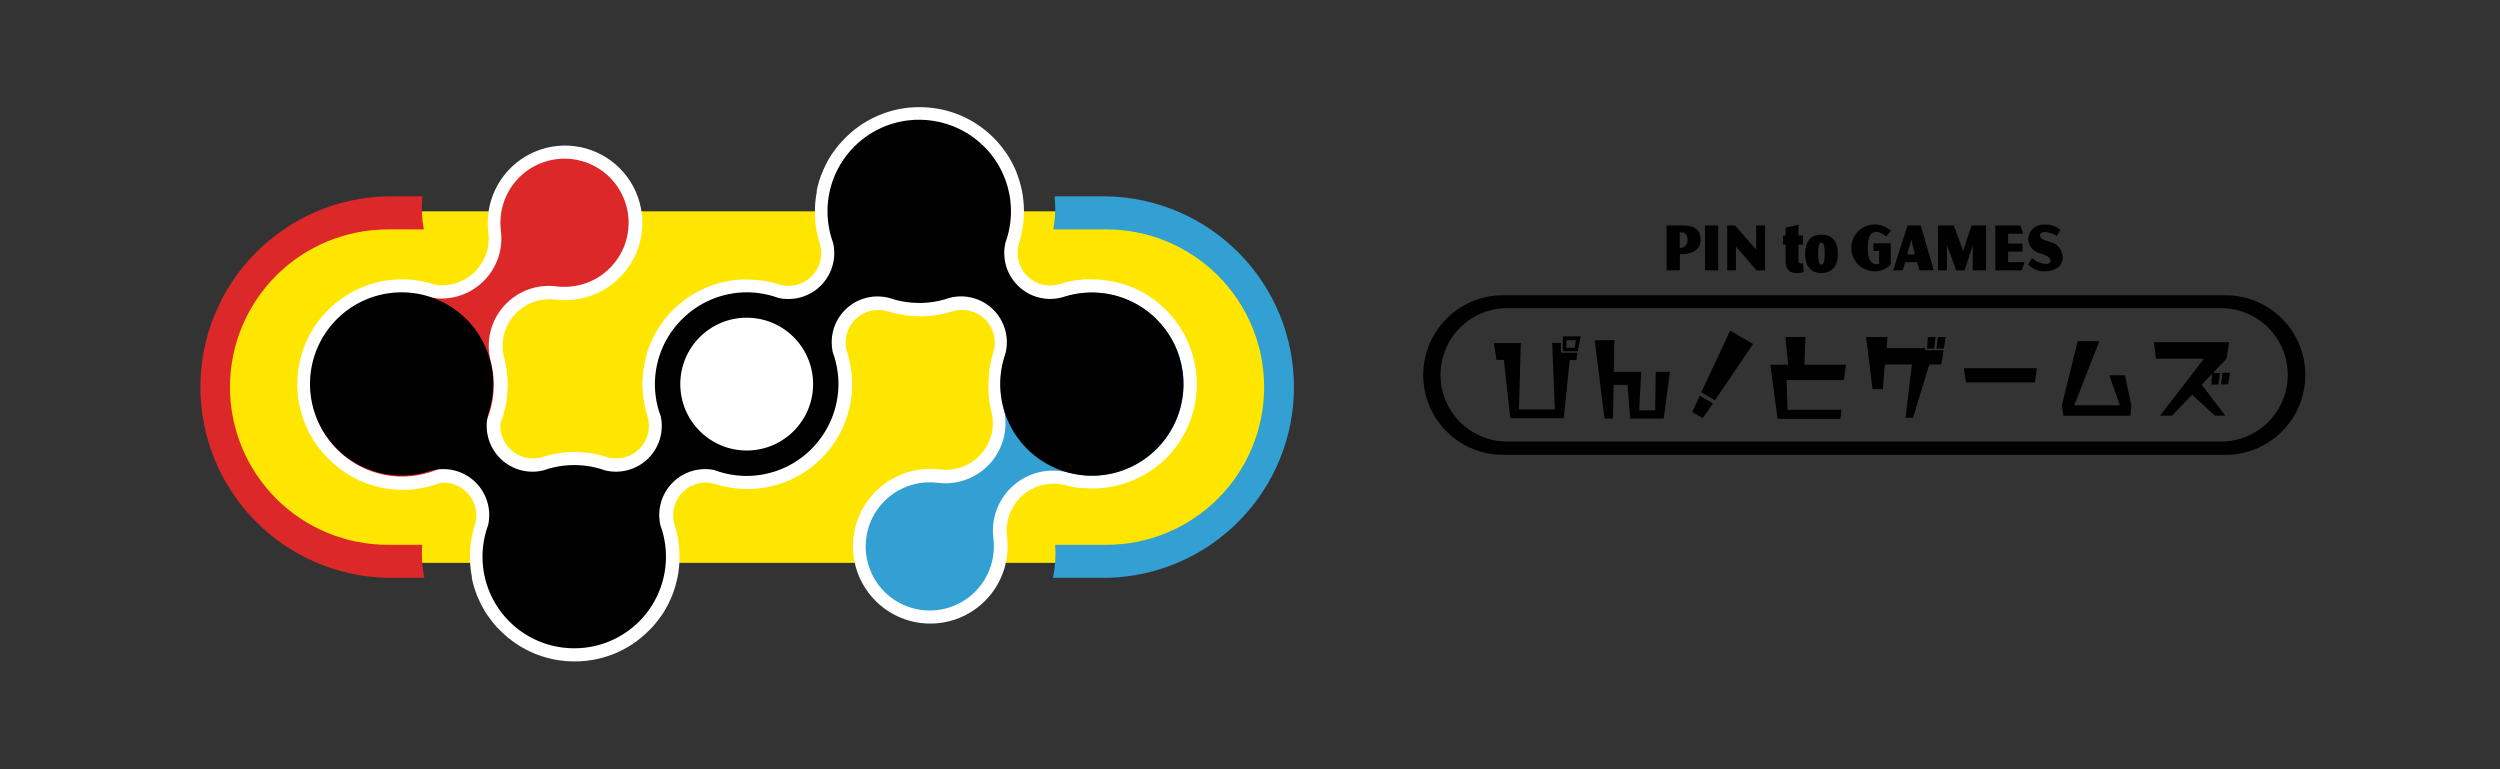 <svg width="390" height="120" viewBox="0 0 390 120" fill="none" xmlns="http://www.w3.org/2000/svg">
<rect x="0" y="0" width="390" height="120" fill="#333333" stroke="none"/>
<path d="M172.195 32.97H60.895C45.752 32.97 33.475 45.246 33.475 60.39C33.475 75.534 45.752 87.81 60.895 87.81H172.195C187.339 87.81 199.615 75.534 199.615 60.39C199.615 45.246 187.339 32.97 172.195 32.97Z" fill="#FFE600"/>
<path fill-rule="evenodd" clip-rule="evenodd" d="M186.705 59.91C186.701 57.915 186.328 55.939 185.605 54.08C185.545 53.92 185.495 53.77 185.435 53.62C185.375 53.47 185.215 53.14 185.095 52.9C184.975 52.66 184.875 52.4 184.745 52.16L184.435 51.66C184.265 51.37 184.105 51.08 183.915 50.8C183.725 50.52 183.685 50.5 183.575 50.34C183.465 50.18 183.185 49.79 182.965 49.53C182.745 49.27 182.445 48.94 182.175 48.65C182.085 48.56 182.005 48.45 181.905 48.36L181.565 48.05C181.295 47.79 181.025 47.53 180.735 47.29C180.445 47.05 180.075 46.78 179.735 46.54L179.475 46.35C179.095 46.1 178.705 45.87 178.315 45.65L178.125 45.53C177.745 45.33 177.365 45.15 176.975 44.98L176.685 44.84C176.355 44.7 176.025 44.59 175.685 44.48C175.512 44.408 175.335 44.344 175.155 44.29L174.465 44.11C174.165 44.03 173.865 43.94 173.565 43.88H173.435C172.413 43.683 171.376 43.583 170.335 43.58C170.075 43.58 169.815 43.58 169.555 43.58H169.015L168.075 43.69L167.665 43.75C167.335 43.81 166.995 43.87 166.665 43.95L166.435 44.01C166.065 44.1 165.695 44.19 165.335 44.31C164.446 44.583 163.5 44.607 162.598 44.381C161.696 44.155 160.873 43.687 160.218 43.026C159.564 42.367 159.102 41.54 158.882 40.636C158.663 39.733 158.695 38.787 158.975 37.9C158.975 37.84 158.975 37.78 159.025 37.72C159.075 37.66 159.095 37.48 159.125 37.36C159.225 37 159.315 36.64 159.395 36.28C159.395 36.17 159.395 36.05 159.465 35.94C159.644 34.974 159.734 33.993 159.735 33.01V32.87C159.731 31.863 159.634 30.859 159.445 29.87C159.355 29.37 159.234 28.876 159.085 28.39C158.932 27.89 158.762 27.4 158.575 26.92V26.86C158.395 26.43 158.205 26.01 157.985 25.6L157.865 25.35C157.635 24.92 157.385 24.49 157.115 24.08L157.045 23.99C156.795 23.61 156.525 23.25 156.245 22.9L156.005 22.6C155.693 22.214 155.359 21.847 155.005 21.5C153.491 19.977 151.689 18.77 149.705 17.95C147.72 17.129 145.593 16.711 143.445 16.72C142.895 16.72 142.355 16.72 141.815 16.79C138.055 17.158 134.541 18.823 131.875 21.5C131.535 21.84 131.215 22.2 130.875 22.57L130.625 22.88C130.385 23.18 130.155 23.49 129.945 23.8L129.755 24.06C129.505 24.44 129.275 24.83 129.055 25.23L128.865 25.61C128.705 25.92 128.555 26.24 128.415 26.55C128.415 26.68 128.305 26.8 128.255 26.93C128.085 27.36 127.925 27.79 127.785 28.23L127.725 28.46C127.605 28.87 127.505 29.28 127.415 29.7C127.415 29.78 127.415 29.86 127.415 29.95C127.224 30.939 127.127 31.943 127.125 32.95C127.125 32.95 127.125 33.01 127.125 33.04C127.125 33.07 127.125 33.1 127.125 33.13C127.126 34.106 127.216 35.08 127.395 36.04C127.395 36.21 127.465 36.39 127.505 36.56C127.545 36.73 127.635 37.12 127.715 37.4C127.795 37.68 127.815 37.78 127.875 37.96C128.115 38.724 128.172 39.534 128.041 40.324C127.91 41.114 127.596 41.862 127.123 42.508C126.65 43.154 126.032 43.68 125.318 44.044C124.605 44.407 123.816 44.597 123.015 44.6C122.51 44.599 122.007 44.522 121.525 44.37C121.195 44.26 120.865 44.18 120.525 44.1L120.125 44L119.325 43.84L118.555 43.73L117.985 43.66C117.495 43.66 116.985 43.59 116.495 43.59C114.35 43.586 112.226 44.007 110.245 44.829C108.265 45.651 106.466 46.858 104.955 48.38C104.685 48.64 104.445 48.93 104.205 49.2C102.506 51.151 101.296 53.479 100.675 55.99V56.11C100.424 57.163 100.277 58.238 100.235 59.32C100.172 61.241 100.44 63.159 101.025 64.99C101.25 65.749 101.293 66.55 101.153 67.33C101.013 68.109 100.693 68.845 100.217 69.478C99.742 70.111 99.126 70.625 98.417 70.978C97.708 71.331 96.927 71.513 96.135 71.51C95.623 71.508 95.114 71.431 94.625 71.28C94.315 71.18 94.005 71.1 93.695 71.02L93.245 70.91L92.415 70.75L91.745 70.65L91.055 70.57C90.635 70.57 90.215 70.55 89.795 70.51H89.495C89.075 70.51 88.655 70.53 88.235 70.57L87.535 70.65L86.875 70.75L86.045 70.91L85.595 71.02C85.285 71.1 84.975 71.18 84.665 71.28C84.173 71.432 83.66 71.509 83.145 71.51C82.442 71.511 81.746 71.366 81.102 71.084C80.458 70.802 79.879 70.39 79.403 69.873C78.926 69.356 78.562 68.746 78.333 68.081C78.105 67.416 78.017 66.711 78.075 66.01C78.819 64.118 79.202 62.103 79.205 60.07C79.203 58.646 79.019 57.227 78.655 55.85C78.344 54.695 78.323 53.481 78.593 52.316C78.863 51.151 79.417 50.07 80.205 49.17C80.311 49.043 80.424 48.923 80.545 48.81C81.912 47.444 83.763 46.675 85.695 46.67C85.999 46.67 86.303 46.69 86.605 46.73C87.119 46.794 87.637 46.827 88.155 46.83C90.54 46.828 92.87 46.119 94.852 44.793C96.833 43.467 98.377 41.584 99.289 39.38C100.201 37.177 100.439 34.753 99.973 32.415C99.507 30.076 98.359 27.928 96.673 26.242C94.987 24.556 92.839 23.408 90.5 22.942C88.162 22.477 85.738 22.715 83.535 23.626C81.331 24.538 79.448 26.082 78.122 28.064C76.796 30.045 76.087 32.376 76.085 34.76C76.088 35.278 76.122 35.796 76.185 36.31C76.32 37.413 76.203 38.533 75.842 39.584C75.482 40.635 74.888 41.591 74.105 42.38L73.745 42.72C72.412 43.874 70.708 44.509 68.945 44.51C68.611 44.511 68.276 44.488 67.945 44.44C66.257 43.868 64.487 43.574 62.705 43.57C59.474 43.575 56.316 44.537 53.631 46.335C50.946 48.132 48.853 50.684 47.617 53.67C46.38 56.655 46.056 59.94 46.684 63.109C47.311 66.279 48.864 69.192 51.145 71.48L51.225 71.56C53.468 73.835 56.33 75.402 59.455 76.065C62.58 76.728 65.832 76.458 68.805 75.29C68.935 75.29 69.065 75.29 69.205 75.29C69.875 75.286 70.539 75.417 71.157 75.674C71.776 75.932 72.336 76.311 72.805 76.79C73.466 77.449 73.933 78.277 74.156 79.183C74.378 80.09 74.347 81.04 74.065 81.93C74.005 82.12 73.955 82.31 73.905 82.51C73.855 82.71 73.755 83.06 73.695 83.33C73.635 83.6 73.625 83.69 73.585 83.87C73.406 84.826 73.315 85.797 73.315 86.77C73.315 86.77 73.315 86.83 73.315 86.86C73.315 86.89 73.315 86.92 73.315 86.95C73.317 87.957 73.414 88.961 73.605 89.95C73.605 90.04 73.605 90.12 73.605 90.2C73.695 90.62 73.795 91.03 73.915 91.43C73.934 91.511 73.957 91.591 73.985 91.67C74.115 92.11 74.275 92.54 74.445 92.97C74.495 93.1 74.555 93.22 74.615 93.35C74.745 93.66 74.895 93.97 75.045 94.28L75.255 94.67C75.465 95.07 75.695 95.45 75.945 95.83C76.006 95.927 76.073 96.021 76.145 96.11C76.352 96.417 76.572 96.717 76.805 97.01L77.075 97.34C77.385 97.7 77.695 98.06 78.075 98.4C78.453 98.787 78.854 99.151 79.275 99.49C82.194 101.888 85.858 103.193 89.635 103.18C91.782 103.189 93.91 102.771 95.895 101.95C97.879 101.129 99.681 99.923 101.195 98.4C101.547 98.061 101.881 97.704 102.195 97.33C102.287 97.228 102.374 97.121 102.455 97.01C102.695 96.72 102.915 96.42 103.125 96.11C103.197 96.021 103.264 95.927 103.325 95.83C103.575 95.45 103.805 95.07 104.015 94.67L104.225 94.28C104.375 93.97 104.525 93.67 104.655 93.35C104.715 93.22 104.775 93.1 104.825 92.97C104.995 92.54 105.155 92.11 105.285 91.67C105.313 91.591 105.336 91.511 105.355 91.43C105.475 91.02 105.575 90.62 105.665 90.21C105.676 90.122 105.693 90.035 105.715 89.95C105.906 88.961 106.003 87.957 106.005 86.95C106.005 86.95 106.005 86.88 106.005 86.85C106.005 86.82 106.005 86.78 106.005 86.75C106.004 85.78 105.914 84.813 105.735 83.86L105.615 83.31C105.565 83.04 105.495 82.78 105.425 82.52C105.355 82.26 105.315 82.11 105.255 81.92C104.974 81.03 104.942 80.08 105.165 79.173C105.387 78.267 105.854 77.439 106.515 76.78C107.163 76.118 107.981 75.648 108.88 75.424C109.779 75.2 110.722 75.229 111.605 75.51C111.935 75.62 112.275 75.7 112.605 75.79L112.975 75.88L113.795 76.04L114.545 76.15L115.135 76.22C115.625 76.22 116.135 76.29 116.615 76.29C120.947 76.285 125.1 74.559 128.16 71.493C131.22 68.428 132.938 64.272 132.935 59.94C132.934 58.19 132.654 56.452 132.105 54.79C131.895 54.035 131.863 53.242 132.011 52.472C132.159 51.703 132.482 50.978 132.957 50.354C133.431 49.73 134.044 49.225 134.746 48.877C135.448 48.53 136.221 48.349 137.005 48.35C137.52 48.351 138.033 48.428 138.525 48.58C138.835 48.68 139.155 48.76 139.525 48.84L139.945 48.94C140.225 49.01 140.505 49.06 140.795 49.11L141.445 49.21L142.145 49.29C142.565 49.29 142.985 49.31 143.405 49.35H143.705C144.125 49.35 144.545 49.33 144.965 49.29L145.665 49.21L146.315 49.11C146.605 49.06 146.885 49.01 147.165 48.94L147.585 48.84C147.905 48.76 148.225 48.68 148.585 48.58C149.074 48.429 149.583 48.352 150.095 48.35C150.896 48.349 151.686 48.536 152.401 48.898C153.116 49.26 153.735 49.785 154.209 50.431C154.682 51.077 154.997 51.825 155.127 52.616C155.256 53.407 155.197 54.217 154.955 54.98C154.885 55.19 154.835 55.4 154.775 55.61C154.715 55.82 154.645 56.11 154.595 56.36C154.545 56.61 154.505 56.75 154.465 56.95C154.385 57.38 154.325 57.81 154.275 58.25C154.279 58.273 154.279 58.297 154.275 58.32C154.275 58.81 154.215 59.32 154.205 59.8V60.1C154.205 60.36 154.205 60.61 154.205 60.87C154.2 60.96 154.2 61.05 154.205 61.14C154.205 61.41 154.205 61.69 154.285 61.96V62.18C154.285 62.47 154.365 62.75 154.425 63.04V63.2C154.485 63.51 154.555 63.81 154.635 64.11C154.947 65.266 154.967 66.481 154.695 67.646C154.423 68.812 153.866 69.892 153.075 70.79C152.973 70.917 152.863 71.037 152.745 71.15C151.374 72.515 149.52 73.284 147.585 73.29C147.281 73.29 146.977 73.27 146.675 73.23C146.164 73.17 145.65 73.14 145.135 73.14C142.747 73.138 140.412 73.844 138.426 75.17C136.439 76.496 134.891 78.38 133.976 80.586C133.061 82.792 132.821 85.22 133.287 87.562C133.752 89.904 134.902 92.056 136.59 93.745C138.279 95.433 140.431 96.583 142.773 97.049C145.115 97.514 147.543 97.274 149.749 96.359C151.955 95.445 153.84 93.896 155.165 91.909C156.491 89.923 157.197 87.588 157.195 85.2C157.197 84.682 157.164 84.164 157.095 83.65C156.961 82.548 157.079 81.431 157.439 80.381C157.799 79.331 158.393 78.377 159.175 77.59L159.535 77.25C160.865 76.09 162.57 75.451 164.335 75.45C164.97 75.448 165.603 75.532 166.215 75.7L166.965 75.87L167.315 75.95C167.745 76.03 168.185 76.09 168.625 76.14H168.985C169.465 76.14 169.985 76.21 170.435 76.21C174.767 76.191 178.919 74.471 181.995 71.42C185.021 68.354 186.714 64.218 186.705 59.91Z" fill="white"/>
<path d="M172.605 30.63H164.525C164.585 31.211 164.615 31.796 164.615 32.38C164.615 32.38 164.615 32.45 164.615 32.48C164.615 32.51 164.615 32.55 164.615 32.58C164.605 33.657 164.504 34.73 164.315 35.79H172.605C179.129 35.79 185.387 38.382 190 42.995C194.613 47.609 197.205 53.866 197.205 60.39C197.205 66.914 194.613 73.171 190 77.785C185.387 82.398 179.129 84.99 172.605 84.99H164.605C164.733 86.714 164.619 88.448 164.265 90.14H172.645C180.442 89.997 187.872 86.799 193.335 81.235C198.799 75.67 201.86 68.183 201.86 60.385C201.86 52.587 198.799 45.1 193.335 39.535C187.872 33.971 180.442 30.773 172.645 30.63H172.605Z" fill="#32A0D2"/>
<path d="M65.815 86.42V86.3C65.815 85.86 65.815 85.42 65.875 84.99H60.475C53.951 84.99 47.694 82.398 43.08 77.785C38.467 73.171 35.875 66.914 35.875 60.39C35.875 53.866 38.467 47.609 43.08 42.995C47.694 38.382 53.951 35.79 60.475 35.79H66.115C65.798 34.089 65.724 32.352 65.895 30.63H60.475C52.678 30.773 45.249 33.971 39.785 39.535C34.322 45.1 31.261 52.587 31.261 60.385C31.261 68.183 34.322 75.67 39.785 81.235C45.249 86.799 52.678 89.997 60.475 90.14H66.205C65.95 88.916 65.82 87.67 65.815 86.42Z" fill="#DC2828"/>
<path fill-rule="evenodd" clip-rule="evenodd" d="M62.755 45.78C64.001 45.779 65.241 45.94 66.445 46.26C67.927 46.655 69.483 46.679 70.975 46.33C72.468 45.981 73.852 45.27 75.005 44.26C75.175 44.12 75.325 43.97 75.475 43.82C76.483 42.812 77.247 41.587 77.71 40.239C78.172 38.891 78.321 37.455 78.145 36.04C78.088 35.612 78.062 35.181 78.065 34.75C78.065 32.772 78.652 30.839 79.751 29.194C80.849 27.55 82.411 26.268 84.239 25.511C86.066 24.754 88.076 24.556 90.016 24.942C91.956 25.328 93.738 26.28 95.136 27.679C96.535 29.078 97.487 30.859 97.873 32.799C98.259 34.739 98.061 36.75 97.304 38.577C96.547 40.404 95.266 41.966 93.621 43.065C91.977 44.163 90.043 44.75 88.065 44.75C87.634 44.754 87.203 44.727 86.775 44.67C85.361 44.492 83.924 44.64 82.576 45.102C81.227 45.565 80.002 46.331 78.995 47.34C78.845 47.49 78.695 47.64 78.555 47.8C77.546 48.956 76.835 50.341 76.487 51.836C76.138 53.33 76.162 54.887 76.555 56.37C76.875 57.574 77.037 58.814 77.035 60.06C77.035 62.886 76.197 65.649 74.627 67.999C73.057 70.349 70.825 72.181 68.214 73.262C65.603 74.344 62.73 74.627 59.958 74.075C57.185 73.524 54.639 72.163 52.641 70.165C50.642 68.166 49.281 65.62 48.73 62.848C48.178 60.076 48.462 57.203 49.543 54.592C50.625 51.98 52.456 49.748 54.806 48.178C57.156 46.608 59.919 45.77 62.745 45.77L62.755 45.78Z" fill="#DC2828"/>
<path fill-rule="evenodd" clip-rule="evenodd" d="M170.345 74.21C169.103 74.207 167.866 74.046 166.665 73.73C165.182 73.335 163.625 73.311 162.13 73.66C160.636 74.009 159.25 74.72 158.095 75.73L157.625 76.17C156.617 77.177 155.853 78.403 155.392 79.751C154.931 81.1 154.785 82.536 154.965 83.95C155.017 84.378 155.043 84.809 155.045 85.24C155.045 87.218 154.459 89.151 153.36 90.796C152.261 92.44 150.699 93.722 148.872 94.479C147.045 95.236 145.034 95.434 143.094 95.048C141.154 94.662 139.373 93.71 137.974 92.311C136.576 90.913 135.623 89.131 135.237 87.191C134.851 85.251 135.049 83.24 135.806 81.413C136.563 79.586 137.845 78.024 139.489 76.925C141.134 75.826 143.067 75.24 145.045 75.24C145.473 75.241 145.9 75.268 146.325 75.32C147.741 75.498 149.179 75.349 150.529 74.887C151.879 74.424 153.106 73.659 154.115 72.65C154.265 72.5 154.405 72.35 154.545 72.19C155.555 71.034 156.265 69.649 156.614 68.154C156.963 66.66 156.939 65.103 156.545 63.62C155.776 60.736 155.93 57.683 156.985 54.891C158.04 52.099 159.942 49.706 162.426 48.051C164.909 46.395 167.849 45.558 170.832 45.658C173.815 45.758 176.692 46.79 179.059 48.608C181.426 50.427 183.164 52.941 184.03 55.798C184.895 58.654 184.844 61.71 183.884 64.537C182.924 67.363 181.103 69.817 178.676 71.556C176.25 73.294 173.34 74.23 170.355 74.23L170.345 74.21Z" fill="#32A0D2"/>
<path fill-rule="evenodd" clip-rule="evenodd" d="M156.871 51.708C157.18 52.988 157.129 54.328 156.725 55.58L156.715 55.57C155.741 58.621 155.82 61.911 156.939 64.912C158.059 67.913 160.154 70.451 162.889 72.118C165.624 73.786 168.839 74.486 172.02 74.107C175.2 73.728 178.161 72.291 180.427 70.027C182.693 67.764 184.133 64.804 184.516 61.624C184.898 58.444 184.201 55.228 182.537 52.491C180.872 49.755 178.337 47.657 175.337 46.534C172.337 45.411 169.047 45.329 165.995 46.3C164.743 46.696 163.407 46.741 162.131 46.43C160.855 46.119 159.689 45.463 158.761 44.535C157.832 43.606 157.176 42.44 156.865 41.164C156.604 40.095 156.594 38.983 156.83 37.914C157.607 35.805 157.88 33.53 157.61 31.273C157.229 28.093 155.791 25.134 153.526 22.869C151.35 20.693 148.532 19.28 145.494 18.835C144.236 18.646 142.951 18.626 141.671 18.78C138.491 19.162 135.532 20.602 133.268 22.868C131.004 25.134 129.568 28.095 129.188 31.276C128.92 33.528 129.193 35.797 129.967 37.901C130.212 38.978 130.205 40.1 129.943 41.178C129.633 42.456 128.978 43.623 128.048 44.553C127.118 45.482 125.951 46.138 124.673 46.448C123.61 46.706 122.505 46.716 121.443 46.482C120.402 46.099 119.315 45.836 118.2 45.703C115.019 45.324 111.804 46.024 109.069 47.692C108.29 48.167 107.563 48.712 106.895 49.319C105.869 50.243 104.976 51.316 104.248 52.512C102.582 55.251 101.884 58.469 102.267 61.652C102.407 62.819 102.69 63.957 103.103 65.041C103.305 66.054 103.285 67.102 103.041 68.112C102.733 69.391 102.077 70.561 101.146 71.491C100.216 72.422 99.046 73.078 97.767 73.386C96.66 73.653 95.507 73.651 94.405 73.384C92.847 72.828 91.214 72.55 89.58 72.553C87.946 72.55 86.314 72.828 84.755 73.384C83.653 73.651 82.501 73.653 81.394 73.386C80.114 73.078 78.945 72.422 78.014 71.491C77.083 70.561 76.428 69.391 76.119 68.112C75.811 66.832 75.861 65.493 76.265 64.24C77.24 61.189 77.161 57.899 76.041 54.898C74.922 51.897 72.826 49.359 70.092 47.692C67.357 46.024 64.141 45.324 60.961 45.703C57.78 46.082 54.819 47.519 52.553 49.783C50.287 52.046 48.847 55.006 48.465 58.186C48.082 61.366 48.779 64.582 50.444 67.319C52.108 70.055 54.644 72.153 57.643 73.276C60.643 74.399 63.933 74.481 66.985 73.51C68.237 73.114 69.574 73.069 70.85 73.38C72.125 73.691 73.291 74.347 74.22 75.275C75.148 76.204 75.804 77.37 76.115 78.646C76.377 79.718 76.387 80.833 76.148 81.905C75.373 84.01 75.1 86.281 75.368 88.534C75.748 91.715 77.184 94.676 79.448 96.942C81.712 99.208 84.671 100.648 87.851 101.03C88.427 101.1 89.005 101.134 89.58 101.133C90.156 101.134 90.733 101.1 91.31 101.03C94.49 100.648 97.449 99.208 99.713 96.942C101.976 94.676 103.413 91.715 103.792 88.534C104.061 86.281 103.788 84.01 103.012 81.905C102.774 80.833 102.784 79.718 103.045 78.646C103.356 77.37 104.012 76.204 104.941 75.275C105.869 74.347 107.035 73.691 108.311 73.38C109.314 73.135 110.355 73.111 111.362 73.304C112.453 73.721 113.598 74.005 114.773 74.145C117.956 74.524 121.174 73.823 123.911 72.153C125.906 70.937 127.561 69.257 128.745 67.272C130.389 64.546 131.076 61.348 130.696 58.186C130.56 57.062 130.293 55.966 129.904 54.918C129.675 53.865 129.685 52.771 129.939 51.718C130.248 50.439 130.903 49.269 131.834 48.339C132.765 47.408 133.934 46.752 135.214 46.444C136.398 46.158 137.634 46.18 138.805 46.506C139.622 46.782 140.458 46.982 141.304 47.106C143.6 47.45 145.956 47.231 148.165 46.453C149.288 46.169 150.466 46.161 151.597 46.434C152.876 46.742 154.046 47.398 154.976 48.329C155.907 49.259 156.563 50.429 156.871 51.708Z" fill="black"/>
<path d="M116.485 70.28C122.207 70.28 126.845 65.642 126.845 59.92C126.845 54.198 122.207 49.56 116.485 49.56C110.764 49.56 106.125 54.198 106.125 59.92C106.125 65.642 110.764 70.28 116.485 70.28Z" fill="white"/>
<path fill-rule="evenodd" clip-rule="evenodd" d="M234.825 70.95H346.825C348.489 70.997 350.146 70.71 351.697 70.106C353.248 69.502 354.662 68.593 355.856 67.432C357.05 66.272 357.998 64.884 358.646 63.351C359.294 61.817 359.628 60.17 359.628 58.505C359.628 56.84 359.294 55.193 358.646 53.659C357.998 52.126 357.05 50.738 355.856 49.578C354.662 48.417 353.248 47.508 351.697 46.904C350.146 46.3 348.489 46.013 346.825 46.06H234.825C233.161 46.013 231.505 46.3 229.954 46.904C228.402 47.508 226.988 48.417 225.795 49.578C224.601 50.738 223.652 52.126 223.004 53.659C222.356 55.193 222.022 56.84 222.022 58.505C222.022 60.17 222.356 61.817 223.004 63.351C223.652 64.884 224.601 66.272 225.795 67.432C226.988 68.593 228.402 69.502 229.954 70.106C231.505 70.71 233.161 70.997 234.825 70.95ZM227.654 51.229C229.537 49.287 232.102 48.154 234.805 48.07H346.805C349.509 48.154 352.074 49.287 353.957 51.229C355.84 53.171 356.893 55.77 356.893 58.475C356.893 61.18 355.84 63.779 353.957 65.721C352.074 67.663 349.509 68.796 346.805 68.88H234.805C232.102 68.796 229.537 67.663 227.654 65.721C225.771 63.779 224.718 61.18 224.718 58.475C224.718 55.77 225.771 53.171 227.654 51.229ZM263.985 64.28L265.625 65.23L267.215 62.91L265.165 61.73L263.985 64.28ZM265.405 61.21L267.535 62.44L273.485 53.66L269.895 51.58L265.405 61.21ZM245.935 56.17H244.875L243.945 65.24H235.605L234.605 56.14H233.445L233.045 53.52H237.245L236.955 63.87H242.555L242.145 53.5H243.495V55.03H246.045L245.935 56.17ZM246.135 54.8H243.805V52.48H246.575L246.135 54.8ZM244.395 53.07L244.345 54.25H245.685L245.815 53.07H244.395ZM259.535 65.3H254.315L253.885 60.04H251.715L251.625 65.3H250.305L248.775 53.07H251.845L251.745 58.01H256.025L255.715 64.01H258.205L258.295 58.01H260.515L259.535 65.3ZM287.635 59.29H278.715L278.865 63.93H287.265L287.115 65.33H277.305L276.165 56.9H278.955L278.525 52.57H281.645L281.495 56.9H287.985L287.635 59.29ZM300.965 56.86H302.845L303.215 54.64H300.305V54.31H294.305L294.445 52.58H291.115L292.115 60.71H293.725L294.035 56.86H298.265L297.265 65.16H298.445L300.965 56.86ZM300.625 54.38H301.715L301.955 52.57H300.745L300.625 54.38ZM302.075 54.38H303.235L303.515 52.58H302.305L302.075 54.38ZM317.455 59.65H306.695L306.365 57.44H317.735L317.455 59.65ZM321.885 64.85H332.355L332.485 63.25L331.485 58.54H329.055L330.705 63.22H323.585L327.495 53.22H324.125L321.645 63.22L321.885 64.85ZM347.325 55.97L345.225 58.18H346.315L346.075 59.99H344.955L345.085 58.31L343.465 60.01L347.145 64.83H345.525L341.965 61.58L338.845 64.83H336.985L343.815 55.96H336.315L336.015 53.38H347.745L347.325 55.97ZM347.605 59.97H346.465L346.705 58.16H347.875L347.605 59.97Z" fill="black"/>
<path fill-rule="evenodd" clip-rule="evenodd" d="M290.835 41.95C291.375 42.218 291.973 42.349 292.575 42.33C293.476 42.29 294.328 41.907 294.955 41.26V37.95H292.265V39.16H293.145V41.16C293.044 41.213 292.929 41.234 292.815 41.22C291.875 41.22 291.375 40.53 291.375 38.67C291.375 36.81 291.875 36.17 292.725 36.17C293.301 36.233 293.836 36.499 294.235 36.92L294.985 36.02C294.548 35.605 294.016 35.303 293.435 35.143C292.853 34.983 292.242 34.969 291.654 35.102C291.066 35.235 290.52 35.512 290.065 35.907C289.609 36.301 289.258 36.803 289.043 37.366C288.828 37.929 288.756 38.536 288.832 39.135C288.908 39.732 289.131 40.302 289.48 40.794C289.83 41.285 290.295 41.682 290.835 41.95ZM278.565 40.68C278.565 42.01 279.155 42.6 280.265 42.6C280.638 42.61 281.01 42.556 281.365 42.44L281.265 41.02C281.169 41.082 281.059 41.116 280.945 41.12C280.645 41.12 280.555 40.9 280.555 40.43V38.16H281.265V36.75H280.565V35.06L278.565 35.52V36.75H278.155V38.16H278.565V40.68ZM262.055 39.64H262.415C263.195 39.64 265.295 39.43 265.295 37.41C265.295 35.39 263.705 35.17 262.445 35.17H259.995V42.17H262.055V39.64ZM262.035 36.26H262.415H262.435C262.885 36.26 263.265 36.71 263.255 37.37C263.278 37.539 263.263 37.711 263.21 37.874C263.158 38.036 263.071 38.185 262.954 38.31C262.837 38.434 262.694 38.531 262.535 38.593C262.376 38.656 262.205 38.682 262.035 38.67V36.26ZM265.985 35.17V42.17H268.045V35.17H265.985ZM274.015 42.17L270.805 38.47V42.17H269.445V35.17H270.665L273.965 38.95V35.17H275.355V42.17H274.015ZM284.145 42.6C282.635 42.6 281.605 41.68 281.605 39.6C281.605 37.52 282.605 36.6 284.155 36.6C285.705 36.6 286.695 37.52 286.695 39.6C286.695 41.68 285.655 42.6 284.145 42.6ZM284.145 37.87C283.785 37.87 283.625 38.39 283.625 39.55C283.625 40.71 283.775 41.27 284.135 41.27C284.495 41.27 284.655 40.74 284.655 39.56C284.655 38.38 284.505 37.87 284.155 37.87H284.145ZM299.445 42.17L299.085 40.9H297.195L296.835 42.17H295.365V42.07L297.575 35.16H299.635L301.635 42.07V42.16L299.445 42.17ZM298.165 37.41L297.525 39.68H298.735L298.165 37.41ZM307.745 38.24V42.17H309.825V35.17H307.555L306.245 39.17L304.795 35.17H302.335V42.17H303.725V38.24L305.175 42.17H306.495L307.745 38.24ZM315.415 42.17H311.265V35.17H315.185L315.575 36.36V36.45H313.265V38H315.495V39.25H313.265V40.89H315.795V40.99L315.415 42.17ZM317.592 42.08C318.049 42.266 318.542 42.351 319.035 42.33C320.435 42.33 321.835 41.6 321.775 40.12C321.763 39.553 321.559 39.008 321.195 38.573C320.832 38.139 320.331 37.841 319.775 37.73L319.725 37.714C318.833 37.433 318.255 37.251 318.255 36.78C318.255 36.3 318.645 36.2 319.065 36.2C319.7 36.253 320.311 36.463 320.845 36.81L321.435 35.87C320.779 35.302 319.932 35.005 319.065 35.04C318.741 35.006 318.413 35.037 318.101 35.133C317.789 35.228 317.5 35.386 317.251 35.596C317.001 35.806 316.797 36.065 316.65 36.356C316.503 36.647 316.416 36.965 316.395 37.29C316.416 37.84 316.626 38.365 316.991 38.778C317.356 39.19 317.852 39.462 318.395 39.55C319.145 39.8 319.875 40.16 319.875 40.63C319.875 41.1 319.545 41.17 319.055 41.17C318.288 41.091 317.566 40.768 316.995 40.25L316.385 41.25C316.723 41.61 317.135 41.893 317.592 42.08Z" fill="black"/>
</svg>
